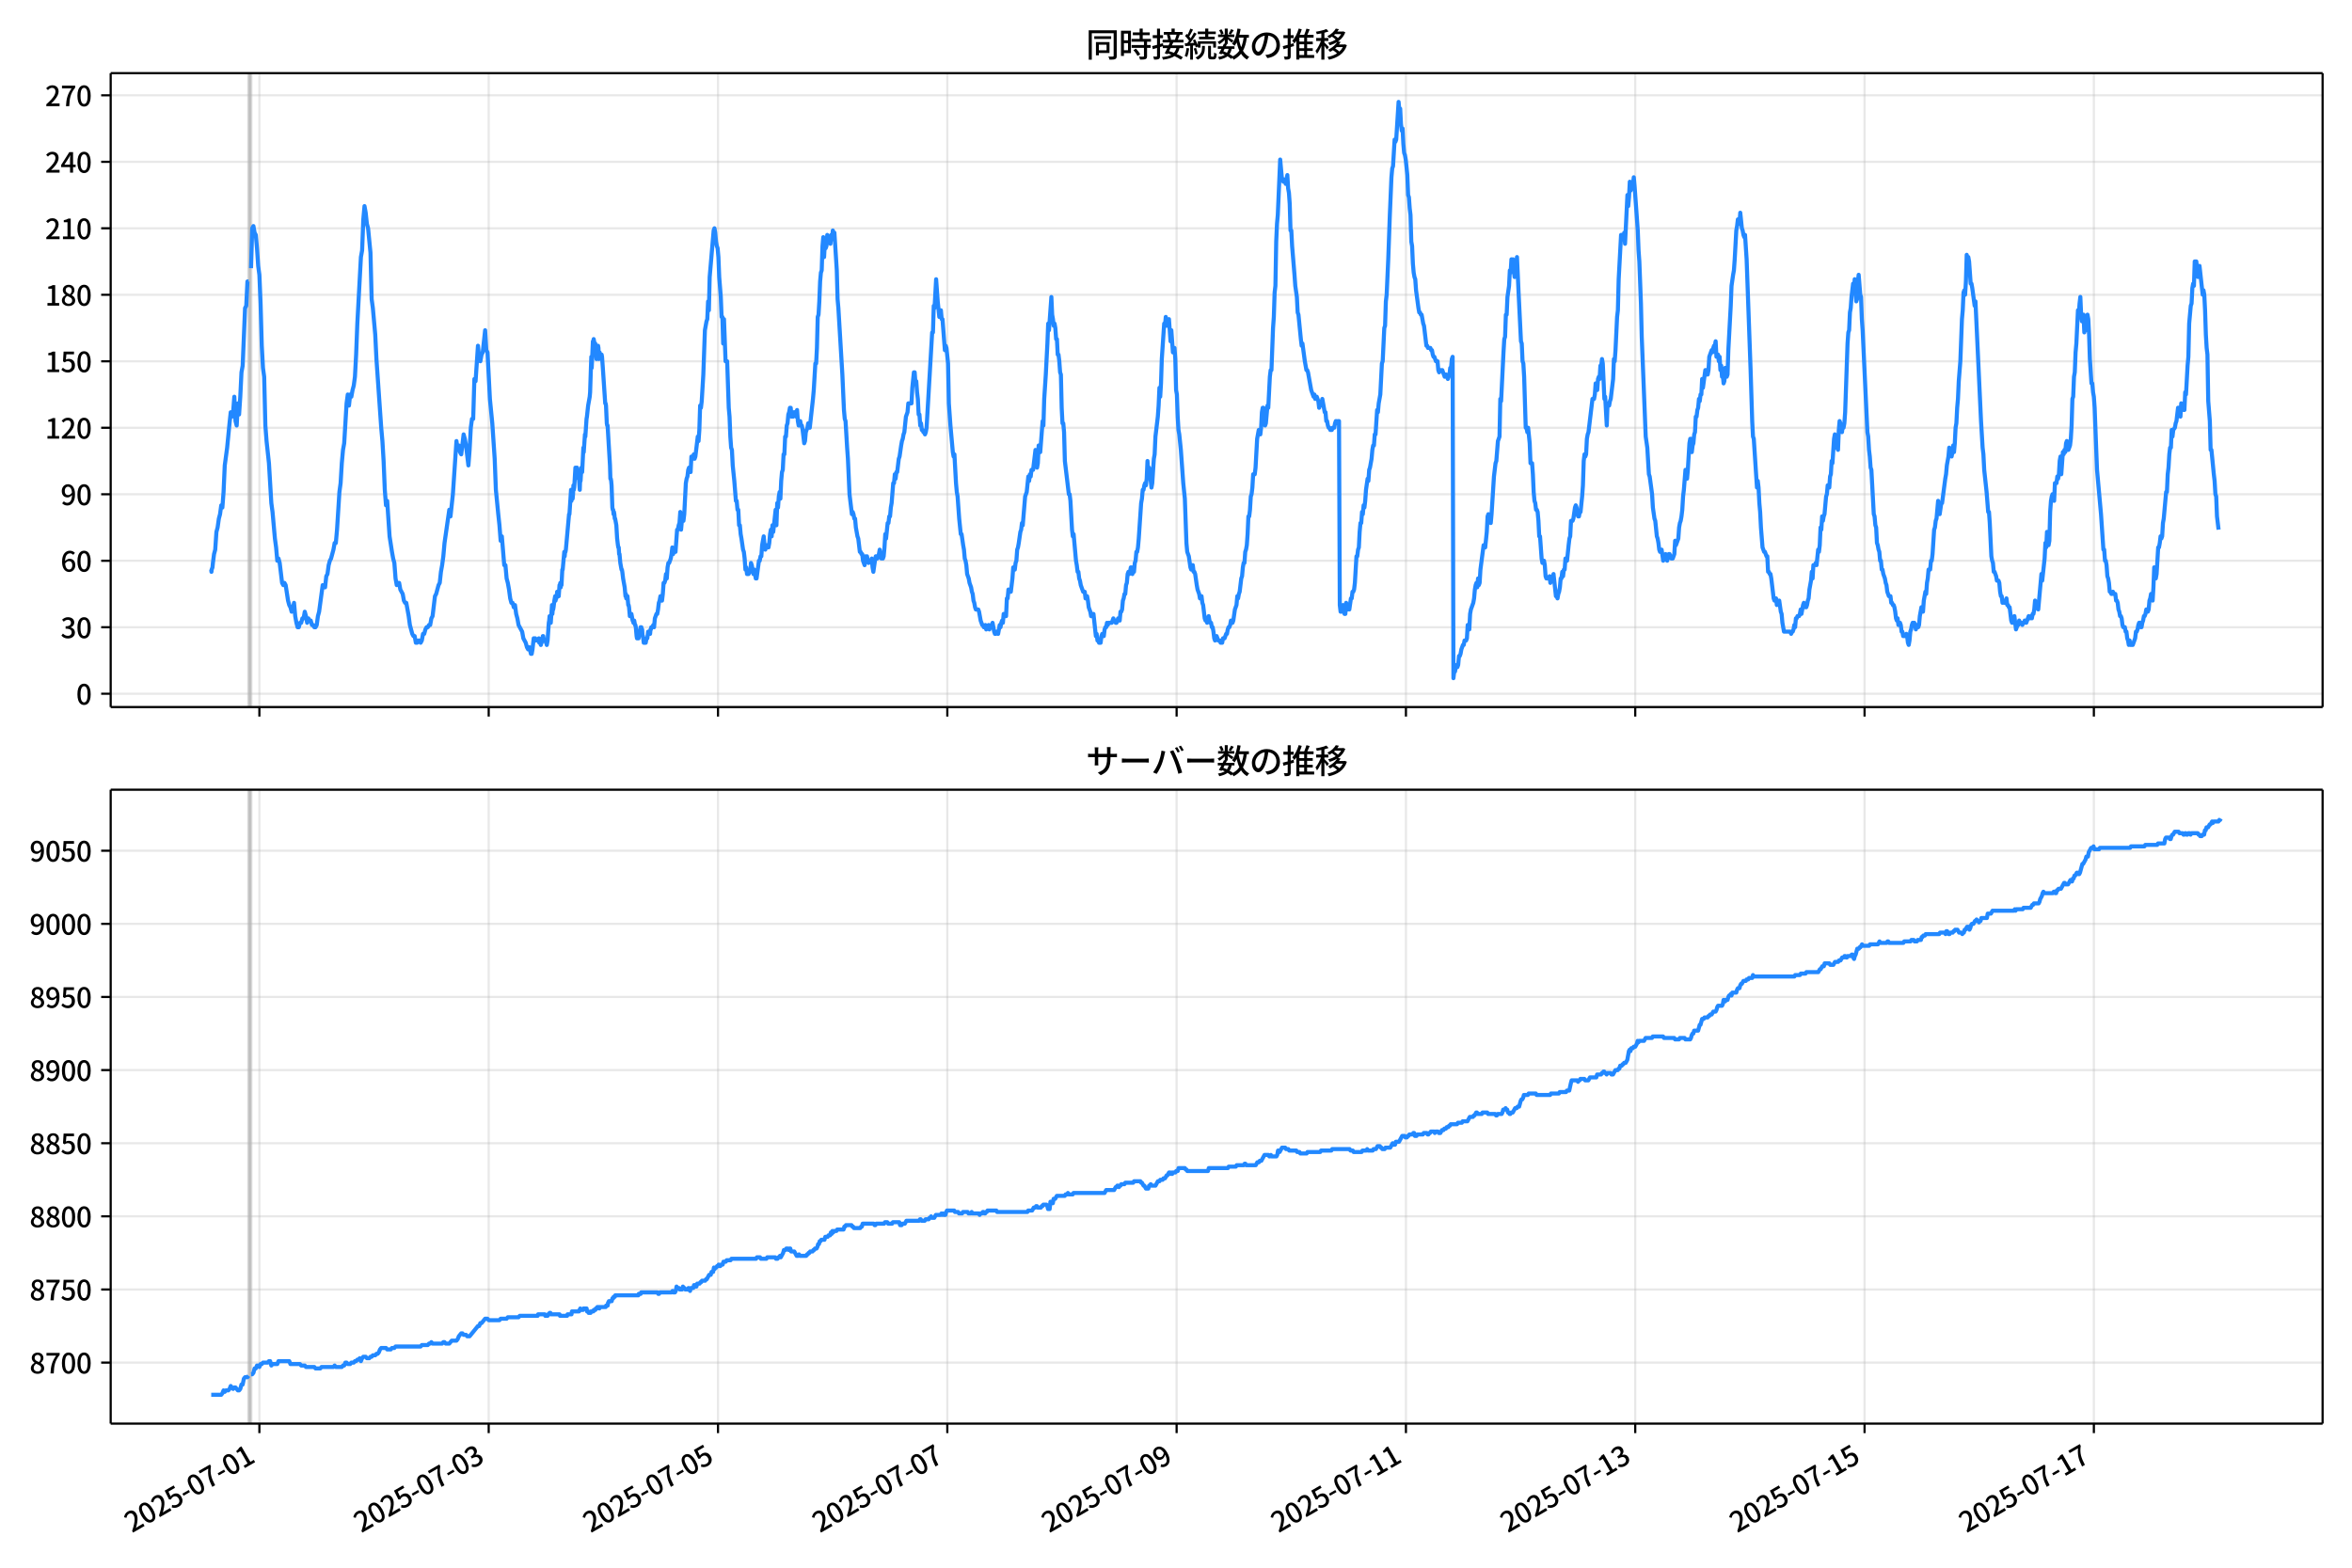 <!DOCTYPE svg  PUBLIC '-//W3C//DTD SVG 1.1//EN'  'http://www.w3.org/Graphics/SVG/1.1/DTD/svg11.dtd'>
<svg version="1.1" viewBox="0 0 864 576" xmlns="http://www.w3.org/2000/svg" xmlns:xlink="http://www.w3.org/1999/xlink">
 <defs>
  <style type="text/css">*{stroke-linejoin: round; stroke-linecap: butt}</style>
 </defs>
 <g id="aa">
  <g id="ab">
   <path d="m0 576h864v-576h-864z" fill="#fff"/>
  </g>
  <g id="ac">
   <g id="ad">
    <path d="m40.66 259.78h812.54v-232.9h-812.54z" fill="#fff"/>
   </g>
   <g id="ae">
    <path d="m91.336 259.78h.877v-232.9h-.877z" clip-path="url(#c)" fill="#808080" opacity=".3" stroke="#808080"/>
   </g>
   <g id="af">
    <g id="ag">
     <g id="ah">
      <path d="m95.285 259.78v-232.9" clip-path="url(#c)" fill="none" stroke="#b0b0b0" stroke-linecap="square" stroke-opacity=".3" stroke-width=".8"/>
     </g>
     <g id="ai">
      <defs>
       <path id="f" d="m0 0v3.5" stroke="#000" stroke-width=".8"/>
      </defs>
      <use x="95.285" y="259.778" stroke="#000000" stroke-width=".8" xlink:href="#f"/>
     </g>
    </g>
    <g id="aj">
     <g id="ak">
      <path d="m179.52 259.78v-232.9" clip-path="url(#c)" fill="none" stroke="#b0b0b0" stroke-linecap="square" stroke-opacity=".3" stroke-width=".8"/>
     </g>
     <g id="al">
      <use x="179.521" y="259.778" stroke="#000000" stroke-width=".8" xlink:href="#f"/>
     </g>
    </g>
    <g id="am">
     <g id="an">
      <path d="m263.76 259.78v-232.9" clip-path="url(#c)" fill="none" stroke="#b0b0b0" stroke-linecap="square" stroke-opacity=".3" stroke-width=".8"/>
     </g>
     <g id="ao">
      <use x="263.758" y="259.778" stroke="#000000" stroke-width=".8" xlink:href="#f"/>
     </g>
    </g>
    <g id="ap">
     <g id="aq">
      <path d="m347.99 259.78v-232.9" clip-path="url(#c)" fill="none" stroke="#b0b0b0" stroke-linecap="square" stroke-opacity=".3" stroke-width=".8"/>
     </g>
     <g id="ar">
      <use x="347.994" y="259.778" stroke="#000000" stroke-width=".8" xlink:href="#f"/>
     </g>
    </g>
    <g id="as">
     <g id="at">
      <path d="m432.23 259.78v-232.9" clip-path="url(#c)" fill="none" stroke="#b0b0b0" stroke-linecap="square" stroke-opacity=".3" stroke-width=".8"/>
     </g>
     <g id="au">
      <use x="432.23" y="259.778" stroke="#000000" stroke-width=".8" xlink:href="#f"/>
     </g>
    </g>
    <g id="av">
     <g id="aw">
      <path d="m516.47 259.78v-232.9" clip-path="url(#c)" fill="none" stroke="#b0b0b0" stroke-linecap="square" stroke-opacity=".3" stroke-width=".8"/>
     </g>
     <g id="ax">
      <use x="516.467" y="259.778" stroke="#000000" stroke-width=".8" xlink:href="#f"/>
     </g>
    </g>
    <g id="ay">
     <g id="az">
      <path d="m600.7 259.78v-232.9" clip-path="url(#c)" fill="none" stroke="#b0b0b0" stroke-linecap="square" stroke-opacity=".3" stroke-width=".8"/>
     </g>
     <g id="ba">
      <use x="600.703" y="259.778" stroke="#000000" stroke-width=".8" xlink:href="#f"/>
     </g>
    </g>
    <g id="bb">
     <g id="bc">
      <path d="m684.94 259.78v-232.9" clip-path="url(#c)" fill="none" stroke="#b0b0b0" stroke-linecap="square" stroke-opacity=".3" stroke-width=".8"/>
     </g>
     <g id="bd">
      <use x="684.939" y="259.778" stroke="#000000" stroke-width=".8" xlink:href="#f"/>
     </g>
    </g>
    <g id="be">
     <g id="bf">
      <path d="m769.18 259.78v-232.9" clip-path="url(#c)" fill="none" stroke="#b0b0b0" stroke-linecap="square" stroke-opacity=".3" stroke-width=".8"/>
     </g>
     <g id="bg">
      <use x="769.176" y="259.778" stroke="#000000" stroke-width=".8" xlink:href="#f"/>
     </g>
    </g>
   </g>
   <g id="bh">
    <g id="bi">
     <g id="bj">
      <path d="m40.66 254.89h812.54" clip-path="url(#c)" fill="none" stroke="#b0b0b0" stroke-linecap="square" stroke-opacity=".3" stroke-width=".8"/>
     </g>
     <g id="bk">
      <defs>
       <path id="e" d="m0 0h-3.5" stroke="#000" stroke-width=".8"/>
      </defs>
      <use x="40.66" y="254.892" stroke="#000000" stroke-width=".8" xlink:href="#e"/>
     </g>
     <g id="bl">
      <!-- 0 -->
      <g transform="translate(27.96 258.88) scale(.1 -.1)">
       <defs>
        <path id="a" transform="scale(.016)" d="m1830-90q-460 0-806 275-346 276-535 823-188 547-188 1366 0 820 188 1357 189 538 535 803 346 266 806 266 461 0 800-269 340-269 528-803 189-534 189-1354 0-819-189-1366-188-547-528-823-339-275-800-275zm0 589q237 0 422 185 186 186 288 599 103 413 103 1091 0 679-103 1082-102 403-288 582-185 180-422 180-236 0-422-180-186-179-292-582-105-403-105-1082 0-678 105-1091 106-413 292-599 186-185 422-185z"/>
       </defs>
       <use xlink:href="#a"/>
      </g>
     </g>
    </g>
    <g id="bm">
     <g id="bn">
      <path d="m40.66 230.46h812.54" clip-path="url(#c)" fill="none" stroke="#b0b0b0" stroke-linecap="square" stroke-opacity=".3" stroke-width=".8"/>
     </g>
     <g id="bo">
      <use x="40.66" y="230.462" stroke="#000000" stroke-width=".8" xlink:href="#e"/>
     </g>
     <g id="bp">
      <!-- 30 -->
      <g transform="translate(22.26 234.45) scale(.1 -.1)">
       <defs>
        <path id="m" transform="scale(.016)" d="m1715-90q-371 0-656 90t-503 240q-217 150-377 323l359 474q211-205 479-359 269-153 634-153 269 0 467 92 199 93 311 266t112 423q0 256-125 451t-429 300q-304 106-835 106v551q467 0 732 105 266 106 384 291 119 186 119 423 0 307-192 489-192 183-531 183-269 0-503-119-233-118-438-316l-384 460q282 256 614 413 333 157 737 157 422 0 748-144 327-144 512-413 186-269 186-659 0-403-221-685-221-281-592-422v-26q269-70 490-227t349-400 128-557q0-422-215-726-214-304-573-468-358-163-787-163z"/>
       </defs>
       <use xlink:href="#m"/>
       <use transform="translate(57)" xlink:href="#a"/>
      </g>
     </g>
    </g>
    <g id="bq">
     <g id="br">
      <path d="m40.66 206.03h812.54" clip-path="url(#c)" fill="none" stroke="#b0b0b0" stroke-linecap="square" stroke-opacity=".3" stroke-width=".8"/>
     </g>
     <g id="bs">
      <use x="40.66" y="206.032" stroke="#000000" stroke-width=".8" xlink:href="#e"/>
     </g>
     <g id="bt">
      <!-- 60 -->
      <g transform="translate(22.26 210.02) scale(.1 -.1)">
       <defs>
        <path id="w" transform="scale(.016)" d="m1971-90q-339 0-634 144-294 144-518 435-224 292-352 733-128 442-128 1044 0 678 147 1161 148 483 397 784 250 301 570 445t665 144q397 0 688-147 292-147 490-359l-403-448q-128 154-327 253-198 99-409 99-307 0-567-182-259-182-413-605-153-422-153-1145 0-608 115-1002t326-589q212-195 493-195 212 0 375 121 163 122 259 343t96 522q0 300-90 511-89 212-259 320-169 109-419 109-211 0-451-134t-458-461l-25 538q134 192 313 323t374 201q196 71 375 71 397 0 694-163 298-163 467-490 170-326 170-825 0-468-195-817-195-348-512-544-317-195-701-195z"/>
       </defs>
       <use xlink:href="#w"/>
       <use transform="translate(57)" xlink:href="#a"/>
      </g>
     </g>
    </g>
    <g id="bu">
     <g id="bv">
      <path d="m40.66 181.6h812.54" clip-path="url(#c)" fill="none" stroke="#b0b0b0" stroke-linecap="square" stroke-opacity=".3" stroke-width=".8"/>
     </g>
     <g id="bw">
      <use x="40.66" y="181.602" stroke="#000000" stroke-width=".8" xlink:href="#e"/>
     </g>
     <g id="bx">
      <!-- 90 -->
      <g transform="translate(22.26 185.59) scale(.1 -.1)">
       <defs>
        <path id="l" transform="scale(.016)" d="m1562-90q-410 0-708 150-297 151-502 356l403 461q141-160 346-256t422-96q224 0 425 102 202 103 352 333 151 230 237 614 87 384 87 941 0 589-115 970t-323 563-496 182q-205 0-372-118-166-118-262-336t-96-525q0-301 86-512 87-211 259-323 173-112 417-112 224 0 460 141 237 141 448 461l32-544q-134-180-313-314t-371-208-384-74q-391 0-689 166-297 167-467 496-169 330-169 823 0 467 195 816t515 541 698 192q339 0 636-138 298-137 519-419 221-281 349-710t128-1018q0-691-141-1187t-391-807q-249-310-563-461-313-150-652-150z"/>
       </defs>
       <use xlink:href="#l"/>
       <use transform="translate(57)" xlink:href="#a"/>
      </g>
     </g>
    </g>
    <g id="by">
     <g id="bz">
      <path d="m40.66 157.17h812.54" clip-path="url(#c)" fill="none" stroke="#b0b0b0" stroke-linecap="square" stroke-opacity=".3" stroke-width=".8"/>
     </g>
     <g id="ca">
      <use x="40.66" y="157.172" stroke="#000000" stroke-width=".8" xlink:href="#e"/>
     </g>
     <g id="cb">
      <!-- 120 -->
      <g transform="translate(16.56 161.16) scale(.1 -.1)">
       <defs>
        <path id="j" transform="scale(.016)" d="m544 0v608h1037v3277h-845v467q333 58 579 147 247 90 451 218h557v-4109h915v-608h-2694z"/>
        <path id="b" transform="scale(.016)" d="m282 0v429q697 621 1164 1136 468 515 701 956 234 442 234 826 0 256-87 451-86 196-262 301-176 106-445 106-275 0-506-151-230-150-422-368l-416 410q301 333 637 518 336 186 803 186 429 0 749-176t496-493 176-745q0-455-224-919t-615-935q-390-470-889-950 186 20 394 36t374 16h1184v-634h-3046z"/>
       </defs>
       <use xlink:href="#j"/>
       <use transform="translate(57)" xlink:href="#b"/>
       <use transform="translate(114)" xlink:href="#a"/>
      </g>
     </g>
    </g>
    <g id="cc">
     <g id="cd">
      <path d="m40.66 132.74h812.54" clip-path="url(#c)" fill="none" stroke="#b0b0b0" stroke-linecap="square" stroke-opacity=".3" stroke-width=".8"/>
     </g>
     <g id="ce">
      <use x="40.66" y="132.743" stroke="#000000" stroke-width=".8" xlink:href="#e"/>
     </g>
     <g id="cf">
      <!-- 150 -->
      <g transform="translate(16.56 136.73) scale(.1 -.1)">
       <defs>
        <path id="h" transform="scale(.016)" d="m1715-90q-365 0-653 90t-506 237q-217 147-383 307l352 480q134-134 294-246t361-183q202-70 452-70 262 0 473 118 212 119 333 346 122 227 122 541 0 460-247 716-246 256-649 256-224 0-384-64t-365-198l-365 237 141 2240h2387v-627h-1747l-109-1204q154 77 307 118 154 42 340 42 397 0 723-160t518-490q192-329 192-847 0-519-224-887t-586-560q-361-192-777-192z"/>
       </defs>
       <use xlink:href="#j"/>
       <use transform="translate(57)" xlink:href="#h"/>
       <use transform="translate(114)" xlink:href="#a"/>
      </g>
     </g>
    </g>
    <g id="cg">
     <g id="ch">
      <path d="m40.66 108.31h812.54" clip-path="url(#c)" fill="none" stroke="#b0b0b0" stroke-linecap="square" stroke-opacity=".3" stroke-width=".8"/>
     </g>
     <g id="ci">
      <use x="40.66" y="108.313" stroke="#000000" stroke-width=".8" xlink:href="#e"/>
     </g>
     <g id="cj">
      <!-- 180 -->
      <g transform="translate(16.56 112.3) scale(.1 -.1)">
       <defs>
        <path id="k" transform="scale(.016)" d="m1830-90q-441 0-787 163-345 164-547 448-202 285-202 650 0 314 122 557t314 419 403 291v32q-256 186-442 458-185 272-185 643 0 365 176 640t480 425q304 151 694 151 410 0 704-160t457-439q164-278 164-649 0-237-96-448t-234-381q-137-169-291-278v-32q218-115 397-285 179-169 288-406t109-557q0-346-189-628-189-281-532-448-342-166-803-166zm314 2708q205 198 310 419 106 221 106 464 0 211-83 384t-247 272q-163 99-393 99-288 0-480-183-192-182-192-502 0-256 134-429 135-172 359-294t486-230zm-294-2170q236 0 418 89 183 90 285 253 103 164 103 388 0 211-90 367-89 157-246 272-157 116-368 215t-454 195q-244-173-398-426-153-252-153-553 0-237 118-416 119-179 324-282 205-102 461-102z"/>
       </defs>
       <use xlink:href="#j"/>
       <use transform="translate(57)" xlink:href="#k"/>
       <use transform="translate(114)" xlink:href="#a"/>
      </g>
     </g>
    </g>
    <g id="ck">
     <g id="cl">
      <path d="m40.66 83.883h812.54" clip-path="url(#c)" fill="none" stroke="#b0b0b0" stroke-linecap="square" stroke-opacity=".3" stroke-width=".8"/>
     </g>
     <g id="cm">
      <use x="40.66" y="83.883" stroke="#000000" stroke-width=".8" xlink:href="#e"/>
     </g>
     <g id="cn">
      <!-- 210 -->
      <g transform="translate(16.56 87.868) scale(.1 -.1)">
       <use xlink:href="#b"/>
       <use transform="translate(57)" xlink:href="#j"/>
       <use transform="translate(114)" xlink:href="#a"/>
      </g>
     </g>
    </g>
    <g id="co">
     <g id="cp">
      <path d="m40.66 59.453h812.54" clip-path="url(#c)" fill="none" stroke="#b0b0b0" stroke-linecap="square" stroke-opacity=".3" stroke-width=".8"/>
     </g>
     <g id="cq">
      <use x="40.66" y="59.453" stroke="#000000" stroke-width=".8" xlink:href="#e"/>
     </g>
     <g id="cr">
      <!-- 240 -->
      <g transform="translate(16.56 63.438) scale(.1 -.1)">
       <defs>
        <path id="x" transform="scale(.016)" d="m2170 0v3072q0 192 12 457 13 266 20 458h-26q-90-179-183-365-92-185-195-364l-921-1415h2579v-576h-3328v493l1875 2957h858v-4717h-691z"/>
       </defs>
       <use xlink:href="#b"/>
       <use transform="translate(57)" xlink:href="#x"/>
       <use transform="translate(114)" xlink:href="#a"/>
      </g>
     </g>
    </g>
    <g id="cs">
     <g id="ct">
      <path d="m40.66 35.023h812.54" clip-path="url(#c)" fill="none" stroke="#b0b0b0" stroke-linecap="square" stroke-opacity=".3" stroke-width=".8"/>
     </g>
     <g id="cu">
      <use x="40.66" y="35.023" stroke="#000000" stroke-width=".8" xlink:href="#e"/>
     </g>
     <g id="cv">
      <!-- 270 -->
      <g transform="translate(16.56 39.008) scale(.1 -.1)">
       <defs>
        <path id="i" transform="scale(.016)" d="m1235 0q32 646 109 1187t224 1024 384 941 576 938h-2208v627h3027v-455q-409-512-665-989-256-476-397-969t-205-1053-90-1251h-755z"/>
       </defs>
       <use xlink:href="#b"/>
       <use transform="translate(57)" xlink:href="#i"/>
       <use transform="translate(114)" xlink:href="#a"/>
      </g>
     </g>
    </g>
   </g>
   <g id="cw">
    <path d="m77.594 209.29.083.814.074-.814.304-.814.155-1.629.414-3.257.438-1.629.44-6.515.438-1.629.455-3.257.437-1.629.44-3.257.413.814.439-5.7.439-9.772.877-6.515.877-8.958.439-4.072.439 1.629.439-1.629.439-5.7.439 8.958.439 1.629.439-8.143.439 4.072.439-6.515.439-8.958.439-2.443.877-21.173.439-.814.439-8.958h.439m.877-4.886.439-14.658.439-.814.439 2.443.439.814.439 4.886.439 6.515.439 3.257.439 10.586.439 15.472.439 8.143.439 3.257.439 17.915.439 5.7.877 8.143.877 14.658.439 3.257.877 9.772.439 3.257.439 4.886.439-.814.439 1.629.877 7.329.439.814.439-.814.439.814.877 5.7.439 1.629.439.814.439 1.629.439-.814.439-2.443.439 4.886.439 2.443.439 1.629h.439l.439-1.629h.439l.439-1.629h.439l.439-2.443.439 1.629.439 2.443.439-1.629.439.814h.439l.439 1.629h.439l.439.814h.439l.439-.814.439-3.257.439-1.629 1.316-9.772.439.814h.439l.439-4.072.439-.814.439-3.257.439-1.629.439-.814.877-3.257.439-2.443h.439l.439-4.886.877-13.844.439-3.257.439-7.329.439-4.886.439-2.443.877-14.658.439-3.257.439 4.072.439-4.072.439.814.439-2.443.439-1.629.439-3.257.439-8.143.439-11.401 1.316-24.43.439-2.443.439-11.401.439-4.886.439 2.443.439 4.072.439 1.629.877 8.958.439 17.101.439 3.257.877 9.772.439 8.958 1.755 25.244.439 4.886.439 7.329.439 10.586.439 5.7.439-1.629.877 13.029.877 5.7.439 2.443.439 1.629.439 5.7.439 2.443.439-.814h.439l.439 2.443.877 1.629.439 2.443.439.814h.439l.877 4.886.439 3.257.877 3.257.439.814h.439l.439 2.443h.439l.439-.814h.439l.439.814.439-.814.439-2.443h.439l.439-1.629.439-.814h.439l.439-.814h.439l.439-2.443.439-.814.877-7.329.439-.814.877-3.257.439-.814.439-4.072.439-2.443.439-3.257.439-4.886 1.755-12.215.439 2.443.877-8.143 1.316-19.544.439 3.257.439-1.629.439 2.443.439.814.877-7.329.439 1.629.439 2.443.877 7.329.439-5.7.439-8.143.439-3.257h.439l.439-14.658.439.814.877-13.029.439 4.072.439 1.629.439-2.443.439-.814.877-8.143.439 7.329.439.814.877 17.101.877 8.958.877 13.029.439 11.401.877 8.958.439 4.072.439 5.7.439-1.629.877 10.586h.439l.439 4.886.439 1.629.439 2.443.439 3.257.439 1.629h.439l.439 1.629.439-.814.439 3.257.439 1.629.439 2.443 1.316 2.443.439 2.443.877 1.629.439 1.629.439.814.439-.814.585 2.443h.292l.292-1.629.439-4.072h.292l.146.814.146-.814.146.814h1.024l.146-.814.146 1.629h.146l.146-.814.292 1.629.146-.814h.146l.146-1.629.146.814.146-1.629h.146l.292 1.629h.585l.146.814h.146l.146.814.292-1.629.439-6.515.146-.814.146-1.629h.292l.146 2.443.439-6.515.146 3.257.146-1.629h.146l.146-.814.292-2.443.292-1.629.146 1.629.146-.814h.146l.146-.814.146-1.629h.292l.146 1.629h.146l.292-4.072h.146l.146-.814.146 1.629.146-1.629.146.814.292-5.7h.146l.585-6.515.146 1.629.146-1.629h.146l.146-.814 1.17-13.029h.146l.585-8.958.146 4.072.146-2.443h.146l.146 1.629.146-1.629.146-3.257.146 1.629.146-.814.439-7.329.292 1.629.146-1.629h.146l.146.814.146 2.443h.146l.146.814h.146l.292 4.072.146-4.072.146.814.292-4.886.292 1.629.439-8.958.146 1.629.439-6.515.146.814.439-6.515.146-.814.439-4.072.585-3.257.146-1.629.292-8.958.146-4.072.146 4.072.439-9.772.146.814.146-1.629.439 2.443.146-.814.439 5.7.146-4.886.292 2.443.146-2.443.146.814.146 4.072.292-2.443.146.814h.585l.146.814.292 4.072.877 13.029h.146l.146.814.292 6.515.146.814h.146l.877 14.658.146 4.886h.146l.146.814.146 1.629.292 8.143.146.814h.146l.146 1.629.146-.814.146.814.146 1.629h.146l.439 2.443.292 4.886.292 2.443.146.814h.146l.146 2.443h.146l.292 3.257.439 2.443h.146l.146.814.292 2.443.585 3.257.292 3.257.146-.814.146 1.629.146-.814h.292l.292 3.257h.146l.146.814.292 3.257h.292l.146-.814h.146l.439 2.443h.146l.146.814.146-.814h.146l.292 1.629h.146l.146.814.292 3.257.146.814h.292l.146-.814.146.814.292-2.443h.146l.292-1.629.146.814.146-.814.146.814h.146l.146 2.443h.146l.292 2.443h.731l.292-1.629h.292l.292-2.443h.292l.146.814h.292l.146-1.629h.146l.146-.814h.439l.292-.814.292.814.292-3.257.585-1.629h.292l.292-1.629.292-2.443.292-.814.292-1.629.585 1.629.292-2.443.292-4.072h.292l.292-.814.292-2.443.292 1.629.292-4.072.292-1.629h.292l.585-1.629.292-1.629.292-2.443.292 2.443.292-1.629.292.814h.292l.585-8.143h.292l.292-1.629.292-.814.292-4.072.292 6.515.292-3.257h.585l.292-2.443.585-11.401.292-1.629.292-.814.292-2.443.292-.814.585 1.629.292-5.7.292.814h.292l.292-1.629.292 1.629.292-.814.877-7.329.292 1.629.292-4.072.292-8.958.292.814.292-2.443.585-9.772.585-16.287.585-3.257.292-.814.292-6.515.292 3.257.292-12.215 1.462-17.101.292-.814.292 1.629.292 3.257.292 1.629.292.814.292 3.257.292 7.329.585 7.329.292 7.329h.292l.292 9.772.292-8.958.585 15.472h.585l.585 17.101.292 3.257.292 7.329.292 4.072.292.814.292 5.7.585 5.7.585 7.329h.292l.292 3.257h.292l.292 5.7h.292l.292 3.257.292 1.629.585 4.072.292.814.292 2.443.292 4.072.292-.814.292 2.443h.585l.292-.814h.292l.292-3.257.292.814.585 3.257.292-1.629.585 3.257h.292l.877-6.515h.292l.292-1.629h.292l.292-4.072.585-3.257.292 3.257.292 1.629.585-1.629h.292l.292.814.292-1.629.292-3.257.292-1.629.292 2.443.292-4.072.292 2.443.877-8.143.292 5.7.292-8.143.292 1.629.292-4.072.292-1.629.292 2.443.292-6.515.292-3.257.292-.814.292-5.7h.292l.292-6.515h.292l.292-4.072.292-.814.292-3.257.292-.814.292-1.629h.292l.292 3.257.292-1.629.292 1.629.292-1.629h.585l.292 1.629.292-2.443.292 4.072.292 1.629h.292l.292-1.629.292 1.629h.292l.292 1.629.585 4.886.292-.814.292-3.257.585-1.629.292-1.629.585 1.629 1.17-10.586.292-3.257.585-9.772h.292l.292-5.7.292-11.401.292-.814.292-4.886.292-7.329.292-3.257.292-.814.292-8.958.292-3.257.292 7.329.292-5.7.292 2.443.292-.814.292-4.072.292 2.443.585-1.629.292 2.443.292-3.257.292 1.629.292-3.257.292.814h.292l.877 13.844.292 10.586.292 3.257 1.462 24.43.585 13.029.292 3.257.292.814.585 9.772.292 4.072.585 13.029.877 7.329.292-.814.292.814.292 1.629h.292l.292 3.257.585 3.257.292.814.585 4.886h.292l.292.814h.292l.292 2.443.585 1.629.292-3.257.292.814.292-.814.292 1.629.292.814.292-.814h.585l.292-.814.292 3.257.292 1.629.585-4.072.292-1.629h.292l.292.814.585-1.629.292-1.629.585 3.257.292-1.629.292 1.629.292-.814.292-3.257.292-4.886.292 1.629.585-5.7h.292l.292-2.443h.292l.292-3.257.292-1.629.585-7.329h.292l.292-3.257.292 1.629.292-2.443h.292l.585-4.886.292-.814.585-4.072.292-1.629.292-.814.292-1.629.292-.814.585-5.7.585-1.629.292-3.257h1.17l.292-5.7.585-5.7h.292l.292 4.072.292-.814.292 4.072.292 2.443.292 5.7h.292l.292 4.072.292-.814.292 2.443h.292l.292.814h.292l.292.814.292-.814.292-1.629 2.047-35.016h.292l.292-9.772.292.814.585-10.586.585 8.143.585 5.7.292-.814.292-1.629.292 3.257h.292l.877 11.401.292-1.629.292.814.585 5.7.292 14.658.585 8.143.877 9.772.292 1.629.292-.814.585 10.586.292 3.257.292 1.629.585 8.143.585 5.7h.292l.585 4.072.292 1.629.292 3.257.292.814.292 1.629.292 3.257.585 1.629.292 1.629.585 1.629.292 1.629.292.814.292 2.443.292.814.292 1.629.292.814h.877l.292.814.585 3.257.585 1.629h.292l.292.814h.292l.292-.814.292 1.629.292-.814h.292l.292-.814.292 1.629.585-1.629.292.814.292-1.629.585 3.257.292.814h.292l.292-.814h.292l.292.814.585-3.257.292.814.292-1.629.292-.814.292.814.292-3.257.292.814h.585l.292-6.515h.292l.292-3.257.292.814h.585l.585-4.886.292-4.072h.292l.292.814.292-2.443.292-.814.292-4.072.292-.814.292-1.629.585-4.072.292-.814.292-2.443.292.814.877-10.586.585-1.629.585-5.7.292 1.629.292-2.443.292.814.292-2.443h.585l.877-7.329.292 2.443.292 4.072.292-1.629.292-6.515.292 2.443h.292l.877-11.401.292 1.629.292-9.772.585-8.958.585-11.401.292-7.329.292 2.443.877-12.215.292 6.515.292 1.629.292 2.443.292-.814.292 1.629.292 4.072h.292l.292 5.7h.292l.292 2.443.292 4.072.292.814.292 12.215.292 5.7h.292l.292 3.257.292 10.586 1.462 12.215h.292l.292 2.443.585 10.586.292 2.443.292-.814.877 9.772.292 1.629.292 2.443h.292l.292 2.443.292.814.292 1.629.877 2.443h.585l.292 2.443.292-.814h.292l.292 1.629.292 2.443.585 1.629.292 1.629h.292l.292-.814h.292l.877 8.143.292-.814.292 2.443h.292l.292.814h.585l.292-2.443.292-.814.292.814h.292l.292-2.443.292-.814h.292l.292-1.629.292.814.292-.814h1.17l.585-1.629.292.814h.292l.292.814h.292l.585-1.629h.292l.292.814.292-3.257h.292l.292-.814.292-3.257.292-.814.292-1.629h.292l.292-3.257.292-.814.292-3.257.292-.814.292.814.292-.814.292-1.629h.292l.292 2.443.292-1.629.292.814.292-3.257.292-.814.292-3.257h.292l.292-1.629.292-3.257.877-13.029.292-1.629.292-3.257h.292l.292-1.629.292-.814.292.814.292-2.443.292-6.515.292 4.886.292-2.443.292 1.629.585 5.7.292-1.629.585-8.958.292-1.629.292-6.515.877-7.329.292-4.072.292-6.515.292 3.257.292-4.886.292-8.958.877-13.029.292.814.292-3.257.292 3.257.292-2.443.292.814.292-.814.585 8.143.292-4.072.585 8.143.292-1.629h.292l.292 4.072.292 11.401.292 1.629.292 8.143.292 4.886.292 1.629.585 5.7.877 12.215.585 5.7.585 16.287.292 3.257.585 1.629.585 4.072.292.814h.292l.292-1.629.292 2.443h.292l.292.814.585 4.072.292 1.629.585 1.629.292 1.629h.292l.292-.814.292 2.443.292.814.585 4.886.292.814.292-.814.292 1.629.292-1.629.292-.814.292 1.629.292.814h.292l.292 1.629h.292l.292 1.629.292 2.443.292.814.585-1.629.585 1.629h.585l.292.814h.585l.292-1.629h.585l.585-1.629h.292l.292-1.629.292-.814h.292l.292-.814.292-1.629h.292l.292.814.292-.814.585-4.072.585-1.629.292-3.257.292.814.292-1.629.292-.814.585-4.886.292-.814.292-3.257.292-1.629h.292l.292-4.072.292-.814.292-1.629.292-4.072.292-6.515h.292l.292-2.443.292-4.886.292-.814.292-2.443.292-4.886h.585l.292-2.443.585-10.586.585-3.257h.292l.292 1.629.292-2.443.292-5.7.292-1.629h.292l.292 4.072.292 2.443.292-.814.585-6.515.292.814.585-11.401.292-2.443h.292l.585-15.472.292-4.072.292-8.958.292-2.443.292-16.287.292-6.515.292-3.257.877-20.358.585 6.515.585 1.629.292-.814h.292l.292 1.629.585-3.257.292 4.886.292 1.629.292 4.072.292 9.772h.292l.292 5.7.877 10.586.292 4.072.585 4.072.292 5.7.292.814.877 8.958.292 2.443.292-.814.877 6.515.585 3.257h.292l.292.814 1.17 6.515.877 2.443.292-.814.292 1.629.292-.814h.292l.585 1.629.292 2.443.292-1.629.292.814.292-.814.292-1.629.877 4.886h.292l.292 3.257h.292l.292 1.629.292.814h.292l.292.814h.585l.292-.814h.585l.292-1.629.292-.814h.292l.292.814.292-.814h.292l.292 67.589.292 2.443h.292l.292-1.629.292-.814.292 2.443.292.814h.292l.292-4.072.292.814.292 1.629.292-.814.292.814.585-4.072h.292l.292-2.443h.292l.292-.814.292-2.443.585-9.772h.292l.292-2.443.292-.814.292-5.7.292-3.257h.292l.292-4.072.292.814.292-3.257.292.814.292-2.443.292-4.072.585-4.072.292.814.292-4.072.292-.814.585-3.257.292-3.257.292-1.629h.292l.292-4.072h.292l.585-8.958.292.814.292-3.257.585-3.257.585-11.401.292-.814.585-12.215.292-.814.292-8.958.292-2.443.585-13.029.585-16.287.585-13.844.292-3.257.292-.814.585-9.772.292.814.292-.814.877-13.844.292 3.257.292-.814.292 5.7.292 2.443.292-.814.292 5.7.292 3.257.292.814.292 1.629.585 5.7.292 7.329.292.814.292 4.072.292 2.443.292 9.772.292 1.629.292 6.515.292 3.257.292 1.629.292.814.292 4.072.877 6.515.292 1.629h.292l.292.814h.292l.585 3.257.292.814.877 7.329h.292l.292.814h.877l.292.814h.292l.292 1.629.292.814h.292l.585 1.629h.585l.292 3.257.292.814.292-.814h.877l.877 2.443.292-.814h.292l.585 1.629.585-1.629.292-2.443h.292l.292-3.257.292-.814.292 118.08.292-2.443h.292l.292-1.629.292-.814.292.814.292-.814.292-3.257h.292l.292-.814.292-1.629.585-1.629h.292l.292-1.629h.585l.292-.814.292-4.886h.292l.292 1.629.292-5.7.292-1.629.877-2.443.292-1.629.292-3.257.292-1.629.292-.814.292 1.629.292-3.257.292 2.443.292-.814.292-4.886 1.17-8.958h.292l.292.814.585-5.7.292-5.7.292-.814.292 2.443.292-.814.292 1.629.292-3.257.877-13.844.585-4.886.292-.814.585-7.329.585-1.629.292-13.844.292.814.877-17.915.292-4.886.292-.814.292-8.143h.292l.292-6.515.585-4.072.292-5.7.292.814.292-4.886.292.814.292-.814.292 4.072.292 2.443.292-4.072h.292l.292-3.257.585 13.029.877 17.915.292.814.292 6.515.292.814.292 4.886.585 18.73h.292l.292 1.629.292-1.629.585 5.7.292 7.329h.585l.292 4.072.292 6.515.292 3.257.292.814.292 2.443h.292l.292.814.292 3.257.292 5.7h.292l.585 8.143.292 1.629h.292l.292-.814.292 1.629.292 4.072.292.814h.877l.292-.814.292 2.443.292-.814h.292l.292-1.629.292-.814.877 8.143h.292l.292.814.292-1.629.292-.814.292-1.629.292-3.257h.292l.292-2.443.292 1.629.292-2.443h.292l.292-4.072.292.814h.292l.585-5.7.292-2.443.292-.814.292-5.7h.585l.292-.814.585-4.072.292-.814.292.814.292 2.443.292.814h.292l.292-1.629h.292l.585-5.7.292-4.072.292-8.958.292-2.443.292.814.292-.814.292-5.7.292-1.629.292-.814 1.462-12.215h.585l.292-1.629.292-4.072.292 1.629.292.814.292-4.072.292-.814.292.814.292-4.886h.292l.292-2.443.292 1.629.585 13.029.292-.814.585 10.586.292-8.143.292.814h.292l.292-1.629.292-.814.877-7.329.292-7.329.292.814.292-4.072.585-12.215.292-2.443.292-11.401.877-16.287h.292l.292 1.629.292-.814.292-1.629.292 4.072.877-17.915.292 4.072.292-3.257.292-5.7.292 3.257.877-2.443.292-2.443.292 3.257 1.17 16.287.292 7.329.292 4.072.585 15.472.292 12.215 1.462 36.645.585 4.072.585 9.772.292.814.877 6.515.292 4.886.585 4.072.292.814.585 5.7.292.814.292 1.629.292 2.443.292.814h.292l.292-.814.585 4.072.877-2.443.292 1.629.292.814.292-1.629.292-.814h.292l.585 1.629h.585l.585-1.629.292-4.886.292 1.629.877-2.443.292-4.072.292-1.629.292-.814.292-1.629.292-2.443.292-4.886.292-2.443.585-7.329.292 2.443.292.814.292-3.257.585-9.772.292-1.629h.292l.292 4.886.292-2.443.292-.814.292-3.257.292-.814.292-5.7h.292l.292-2.443.292-.814.292-3.257.292.814.292-2.443h.292l.292-5.7.292 3.257.877-6.515h.292l.292 1.629h.292l.292-1.629.292-4.886.877-2.443.292.814.292-1.629.292-.814h.292l.292-1.629.292 5.7.292-.814h.292l.292 2.443.292-1.629.292 4.886.292-1.629.292 4.072.292-.814.292 3.257.292-.814.292-4.886.292 3.257h.292l.292-.814.292-8.958.877-16.287.292-7.329.585-4.072.292-1.629.292-4.072.585-10.586.292-1.629.292-2.443h.292l.292 1.629.292-4.072.585 5.7.292.814.292 1.629.292.814.292-.814.585 8.958 1.462 40.716.585 18.73.292 5.7.292.814 1.17 17.915.292-2.443.292 2.443.292 5.7.292 3.257.292 5.7.585 7.329.585 1.629h.292l.585 1.629h.292l.292 5.7h.292l.292.814h.292l.292 1.629.877 7.329.292.814.292-.814h.292l.292 2.443.292-.814h.292l.292-.814.585 4.072.292.814.292 3.257.585 3.257h2.34l.292.814.292-.814h.292l.292-.814.292-1.629.292.814.292-3.257h.292l.292-.814h.585l.292-.814.292-1.629.292 1.629.585-3.257.292-.814.585 1.629h.292l.292-.814.292-1.629.292-.814.292-3.257.585-3.257.292-3.257.292 2.443.292-4.886h.585l.292-.814.292.814.585-5.7.292.814.292-2.443.292-6.515.292.814.292-4.886.292 1.629.292-1.629.292-.814.585-6.515.292-.814.292-3.257.292.814h.292l.292-4.072.292-.814.292-4.886.292.814.585-8.958.292-1.629.292 4.886.292-1.629.292.814.292 1.629.292-7.329.292-3.257.292.814.292 2.443.292.814.292-2.443.292.814.292-1.629.292-4.072.877-25.244.292-4.072.292-.814.292-6.515.292-1.629.292-4.072.585-4.886.292 3.257.292-4.886.585 8.143.292-.814.292-6.515.292-2.443.585 7.329.292.814.292 8.143.292 4.072 1.755 37.459.292 1.629.292 4.886.292 2.443.292 4.072.292.814.877 16.287.292.814.292 3.257.292.814.292 5.7.292.814.292 1.629.292.814.292 3.257h.292l.292 3.257h.292l.292 1.629.585 1.629.292 1.629.292.814.292 2.443.585 1.629h.585l.292 2.443h.292l.292.814h.292l.292.814.292 1.629.292 2.443.292.814.292-.814.292 2.443.292-.814h.292l.292.814.292 2.443h.292l.292 1.629h.877l.292-.814.292.814.292 2.443.292.814.292-1.629.292-3.257.292-.814.292-1.629.292-.814.292.814.292-.814.292.814.292 1.629.292-1.629h.292l.292.814.292-.814.292-3.257.585-3.257.292 1.629h.292l.292-4.072.585-3.257.292.814.292-4.072.292-1.629.292-3.257h.585l.292-3.257h.292l.292-2.443.585-8.958.292-.814.292-2.443.292-.814.585-6.515.292 3.257.292 1.629.585-4.072h.292l1.17-8.958.292-1.629.292-3.257.585-3.257.292-3.257.292.814.292 1.629.292.814.292-1.629.292-2.443.292 2.443.292-3.257.292-5.7.292-1.629.292-5.7.292-3.257.292-6.515.585-7.329.585-15.472.292-3.257.292-6.515.292-.814.292 1.629.292-4.886.292-9.772.292 2.443.292-1.629.292 1.629.585 8.143h.292l.292 1.629.877 6.515.292-1.629 2.047 43.974.585 9.772.292 2.443.292 5.7.877 8.143.585 7.329h.292l.292 4.072.585 12.215.292 1.629.292.814.292 3.257h.292l.585 1.629.292 1.629h.585l.292.814.292 3.257.292 1.629h.292l.292 2.443.292-.814.292.814h.585l.292-1.629.292 2.443h.292l.292.814h.292l.585 4.886.292.814h.292l.292-1.629.292-.814.585 4.886.585-1.629h.292l.292-1.629.292.814h.585l.292.814.292-.814h.292l.292-.814.292.814h.292l.877-2.443.292.814h.292l.292-.814.292.814.292-1.629h.292l.292-1.629.292-3.257 1.17 3.257 1.17-13.029.292 2.443.877-8.143.292-5.7.292 1.629.292-5.7.292 1.629.292 3.257.292-1.629.292-10.586.292-4.072.292-1.629.292-.814h.292l.292 2.443.292-6.515h.585l.292-2.443.292.814.292-1.629.292-4.886.292-1.629.292 6.515.585-8.143.292.814.292-1.629.292.814.292-3.257.292-.814.292 3.257h.292l.585-1.629.292-2.443.292-4.886.292-9.772.292-.814.292-7.329.292-1.629.292-7.329.292-3.257.585-12.215.292 1.629.292-4.072.292-2.443.292 6.515.292 2.443h.292l.292-2.443.292 6.515.292-1.629.292.814.585-5.7.292 1.629.292 5.7.292 8.958.585 8.958h.292l.292 3.257.292 1.629.292 4.072.585 15.472.292 7.329 1.462 16.287.877 13.029h.292l.292 4.072h.292l.292 1.629.292 4.072.292.814.292 1.629.292 3.257h.292l.292.814h.292l.292-.814.292.814h.585l.292 2.443h.292l.292.814.292 2.443.292.814.292 1.629h.292l.292.814.292 2.443.292.814h.585l.292 1.629h.292l.292 2.443.292.814.292 1.629.292-1.629.292 1.629h.877l.877-2.443.292-2.443h.292l.292-.814.292-1.629.292-.814h.292l.292 1.629h.292l.292-1.629.292-.814.292-1.629h.292l.292-.814.292-1.629h.292l.292.814.292-.814.292-3.257.292-.814.292-1.629h.292l.292 2.443.292-4.886.292-7.329.292.814.292 3.257.292-1.629.585-9.772h.292l.292-1.629.292-2.443.292.814.292-.814.292-4.886.292-1.629.877-9.772h.292l.292-6.515.292-2.443.292-4.886.292-2.443h.292l.292-6.515.292 2.443.292-2.443.585-.814.292-1.629.292-.814.585-4.886h.292l.585 3.257.292-4.886.292.814h.292l.292 1.629h.292l.292-6.515.292.814.585-10.586.292-3.257.292-12.215.585-6.515.292-.814.292-5.7.292-1.629.292.814.292-8.958h.585l.585 5.7h.292l.292-4.072 1.17 10.586.292-1.629.292 1.629.292 5.7.292 8.958.292 4.886.292 2.443.292 17.101.585 7.329.292 10.586h.292l.877 8.958.292 2.443.292 4.886.292.814.292 7.329.585 4.886v0" clip-path="url(#c)" fill="none" stroke="#28f" stroke-linecap="square" stroke-width="1.5"/>
   </g>
   <g id="cx">
    <path d="m40.66 259.78v-232.9" fill="none" stroke="#000" stroke-linecap="square" stroke-width=".8"/>
   </g>
   <g id="cy">
    <path d="m853.2 259.78v-232.9" fill="none" stroke="#000" stroke-linecap="square" stroke-width=".8"/>
   </g>
   <g id="cz">
    <path d="m40.66 259.78h812.54" fill="none" stroke="#000" stroke-linecap="square" stroke-width=".8"/>
   </g>
   <g id="da">
    <path d="m40.66 26.88h812.54" fill="none" stroke="#000" stroke-linecap="square" stroke-width=".8"/>
   </g>
   <g id="db">
    <!-- 同時接続数の推移 -->
    <g transform="translate(398.93 20.88) scale(.12 -.12)">
     <defs>
      <path id="v" transform="scale(.016)" d="m1587 3936h3232v-518h-3232v518zm320-1114h557v-2534h-557v2534zm301 0h2291v-2086h-2291v512h1734v1069h-1734v505zm-1683 2260h5113v-570h-4524v-5056h-589v5626zm4768 0h595v-4896q0-250-67-397t-227-218q-160-77-426-96t-675-19q-13 83-45 192t-77 218q-45 108-89 185 281-13 527-13 247 0 330 0 83 7 118 42 36 35 36 112v4890z"/>
      <path id="t" transform="scale(.016)" d="m2714 4672h3238v-525h-3238v525zm-244-1235h3712v-538h-3712v538zm20-1184h3635v-531h-3635v531zm1523 3155h595v-2310h-595v2310zm832-2451h589v-2823q0-230-61-364-61-135-227-199-167-70-423-86t-633-16q-20 121-78 285-57 163-121 284 275-6 509-9t310-3q77 6 106 28 29 23 29 93v2810zm-2023-1677 487 282q153-160 313-352t294-381q135-189 206-343l-519-313q-64 153-189 348-124 196-278 394-154 199-314 365zm-2086 3718h1619v-4281h-1619v544h1056v3187h-1056v550zm32-1843h1293v-537h-1293v537zm-320 1843h563v-4832h-563v4832z"/>
      <path id="u" transform="scale(.016)" d="m3866 5408h614v-870h-614v870zm-1479-653h3597v-518h-3597v518zm-230-1485h4e3v-518h-4e3v518zm825 922 519 102q64-160 121-342 58-182 96-352 39-170 45-304l-544-128q-6 134-42 313-35 180-83 365-48 186-112 346zm1856 109 589-71q-96-275-202-557-105-281-195-486l-518 77q58 147 122 329 64 183 118 372t86 336zm-2643-2106h3943v-518h-3943v518zm1408 685 602-115q-167-371-362-784t-390-797-362-685l-525 179q160 288 346 666t368 784 323 752zm-659-2157 358 403q352-102 733-240 381-137 752-304 371-166 697-336 327-169 558-329l-384-461q-218 160-532 336-313 176-685 345-371 170-755 323-384 154-742 263zm1894 1114 583-71q-122-550-353-944-230-393-604-662t-922-435q-547-167-1296-269-25 128-93 269-67 141-137 230 678 64 1168 192t819 349q330 221 531 550 202 330 304 791zm-4684 217q396 90 953 240 557 151 1120 311l77-544q-525-154-1053-311-528-156-963-284l-134 588zm121 2093h1965v-563h-1965v563zm819 1248h576v-5229q0-236-51-374t-192-208q-141-77-355-99-214-23-541-16-13 115-64 288t-109 294q205-6 381-6t234 0q64 0 92 28 29 29 29 93v5229z"/>
      <path id="s" transform="scale(.016)" d="m4058 5408h595v-1798h-595v1798zm-1415-563h3443v-499h-3443v499zm231-992h3008v-499h-3008v499zm-224-877h3475v-1203h-531v729h-2432v-729h-512v1203zm1964-877h551v-1881q0-122 22-157 23-35 106-35 25 0 92 0 68 0 135 0t99 0q51 0 83 54t45 224 19 515q90-70 234-131t259-93q-19-429-83-662-64-234-183-326-118-93-316-93-39 0-103 0t-134 0-138 0q-67 0-99 0-237 0-365 64t-176 218q-48 153-48 422v1881zm-1164-6h550v-455q0-243-48-528-48-284-186-579-137-294-409-572-272-279-727-503-70 90-192 208-121 118-230 195 416 205 665 438 250 234 371 474 122 240 164 467 42 228 42 413v442zm-2240 3309 524-192q-121-244-259-503-137-259-275-496t-259-416l-410 173q122 186 246 438 125 253 240 515 116 263 193 481zm716-743 500-230q-224-359-496-756-272-396-548-764-275-368-518-650l-358 205q179 211 377 483 199 272 387 569 189 298 358 592 170 295 298 551zm-1721-665 307 403q166-154 339-340 173-185 320-364t224-327l-326-460q-77 160-218 348-141 189-314 384-172 196-332 356zm1485-832 435 179q128-211 249-458 122-246 215-474 93-227 137-412l-473-211q-32 185-119 422-86 237-201 486-115 250-243 468zm-1530-583q422 26 998 54 576 29 1184 68l7-499q-570-45-1127-84-556-38-992-70l-70 531zm1702-992 436 135q121-276 214-596t118-556l-454-148q-26 237-112 563-86 327-202 602zm-1363 109 499-83q-57-455-163-897-105-441-253-748-51 32-134 73-83 42-170 83-86 42-144 62 148 294 234 697t131 813zm691 627h525v-2861h-525v2861z"/>
      <path id="o" transform="scale(.016)" d="m224 2022h3187v-499h-3187v499zm51 2247h3111v-487h-3111v487zm1127-1735 563-121q-154-320-333-672t-352-679q-173-326-326-582l-532 173q148 243 324 566t345 669q170 346 311 646zm934-832 563-64q-89-480-262-838t-461-614-701-432-976-298q-25 128-99 269t-157 237q659 102 1085 303 426 202 666 554t342 883zm422 3597 519-211q-147-218-298-436-150-217-278-377l-403 186q121 173 252 413 132 240 208 425zm-1203 109h563v-2957h-563v2957zm-1075-320 448 186q134-192 246-420 112-227 157-393l-467-211q-38 172-147 406t-237 432zm1094-1050 397-236q-160-263-400-529-240-265-519-489-278-224-553-378-51 103-141 237-89 135-179 218 269 109 534 294 266 186 493 416 228 231 368 467zm487-204q83-45 246-145 163-99 352-211t346-211 221-150l-327-423q-83 77-230 198-147 122-317 253-170 132-327 250-156 119-259 189l295 250zm1798 396h2311v-556h-2311v556zm115 1178 615-90q-103-640-263-1235t-384-1101q-224-505-512-889-44 57-134 134t-186 157-166 125q275 339 473 796 199 458 340 995 141 538 217 1108zm1223-1510 614-58q-147-1101-445-1940-297-838-813-1443-515-604-1321-1014-26 71-90 177-64 105-134 208-70 102-128 159 742 346 1212 880 471 535 730 1290 260 755 375 1741zm-1005-135q134-851 387-1597 253-745 659-1305 407-560 1002-874-70-57-154-150-83-93-154-189-70-96-121-179-633 371-1056 988-422 618-688 1434-265 816-425 1783l550 89zm-3309-3065 327 416q377-148 754-330 378-182 701-378 324-195 548-368l-416-435q-211 179-519 378-307 198-666 383-358 186-729 334z"/>
      <path id="r" transform="scale(.016)" d="m3686 4378q-64-493-163-1041-99-547-265-1084-192-653-432-1104t-522-688-595-237q-320 0-596 221-275 221-448 621-172 400-172 931 0 537 220 1017 221 480 611 851 391 372 909 583 519 211 1121 211 576 0 1040-186 464-185 793-515 330-329 502-771 173-441 173-941 0-672-278-1194-278-521-816-851-538-329-1318-444l-378 601q166 20 307 42t263 48q307 70 585 217 279 148 496 375 218 227 342 534 125 308 125 692t-122 713q-121 330-358 573-236 243-582 380-346 138-781 138-525 0-935-186-409-185-694-489-284-304-432-656-147-352-147-678 0-365 89-605 90-240 224-355 135-115 276-115t288 144 297 457q151 314 298 800 147 461 246 982 100 522 145 1021l684-12z"/>
      <path id="p" transform="scale(.016)" d="m2995 2925h2893v-519h-2893v519zm0-1280h2893v-519h-2893v519zm-64-1299h3232v-557h-3232v557zm1312 3577h563v-3763h-563v3763zm429 1466 634-141q-154-390-340-794-185-403-339-684l-512 140q103 199 208 458 106 259 195 528 90 269 154 493zm-1472 25 582-147q-153-518-371-1018-217-499-483-931t-573-758q-38 64-109 160-70 96-147 198-77 103-141 160 416 416 733 1034t509 1302zm128-1203h2720v-537h-2720v-4205h-582v4422l313 320h269zm-3174-2157q396 90 953 240 557 151 1120 311l77-544q-525-154-1053-311-528-156-963-284l-134 588zm121 2093h1965v-563h-1965v563zm819 1248h576v-5229q0-236-51-374t-192-208q-141-77-355-99-214-23-541-16-13 115-64 288t-109 294q205-6 381-6t234 0q64 0 92 28 29 29 29 93v5229z"/>
      <path id="n" transform="scale(.016)" d="m4051 5402 595-109q-281-493-729-941t-1107-806q-39 64-106 144t-141 153q-73 74-137 119 608 288 1011 678t614 762zm-77-557h1511v-493h-1863l352 493zm1293 0h109l109 25 384-179q-192-505-496-905t-695-701q-390-301-845-519-454-217-947-358-44 109-137 253t-176 227q448 109 867 294 419 186 777 445 359 259 631 592t419 730v96zm-1990-954 377 307q167-96 336-218 170-121 320-249 151-128 247-237l-397-332q-90 108-237 236t-317 259q-169 132-329 234zm1107-934 595-109q-307-538-803-1031-496-492-1232-876-38 64-102 144t-138 156q-74 77-138 116 455 217 807 483t604 554q253 288 407 563zm-90-589h1460v-506h-1818l358 506zm1268 0h121l109 26 384-167q-192-614-531-1075t-787-794q-448-332-983-553-534-221-1129-355-45 115-132 269-86 153-176 249 551 96 1043 285 493 189 903 473 410 285 714 669t464 883v90zm-2132-1056 410 339q186-102 384-237 198-134 371-275t282-269l-435-371q-103 128-270 272-166 144-361 288t-381 253zm-2150 3533h589v-5376h-589v5376zm-992-1242h2336v-569h-2336v569zm1024-224 365-160q-96-339-231-707-134-368-291-727-157-358-336-672-179-313-365-537-44 128-134 291t-160 272q173 192 339 457 167 266 323 570 157 304 282 618t208 595zm941 1946 416-467q-314-122-695-221-380-99-784-173-403-74-780-131-20 102-71 236-51 135-102 231 358 58 732 138 375 80 711 179t573 208zm-397-2579q58-45 179-170 122-125 266-266 144-140 259-265t160-183l-352-473q-58 102-157 255-99 154-218 317-118 164-227 311-108 147-185 237l275 237z"/>
     </defs>
     <use xlink:href="#v"/>
     <use transform="translate(100)" xlink:href="#t"/>
     <use transform="translate(200)" xlink:href="#u"/>
     <use transform="translate(300)" xlink:href="#s"/>
     <use transform="translate(400)" xlink:href="#o"/>
     <use transform="translate(500)" xlink:href="#r"/>
     <use transform="translate(600)" xlink:href="#p"/>
     <use transform="translate(700)" xlink:href="#n"/>
    </g>
   </g>
  </g>
  <g id="dc">
   <g id="dd">
    <path d="m40.66 523.06h812.54v-232.9h-812.54z" fill="#fff"/>
   </g>
   <g id="de">
    <path d="m91.336 523.06h.877v-232.9h-.877z" clip-path="url(#d)" fill="#808080" opacity=".3" stroke="#808080"/>
   </g>
   <g id="df">
    <g id="dg">
     <g id="dh">
      <path d="m95.285 523.06v-232.9" clip-path="url(#d)" fill="none" stroke="#b0b0b0" stroke-linecap="square" stroke-opacity=".3" stroke-width=".8"/>
     </g>
     <g id="di">
      <use x="95.285" y="523.055" stroke="#000000" stroke-width=".8" xlink:href="#f"/>
     </g>
     <g id="dj">
      <!-- 2025-07-01 -->
      <g transform="translate(48.495 563.33) rotate(-30) scale(.1 -.1)">
       <defs>
        <path id="g" transform="scale(.016)" d="m301 1536v544h1689v-544h-1689z"/>
       </defs>
       <use xlink:href="#b"/>
       <use transform="translate(57)" xlink:href="#a"/>
       <use transform="translate(114)" xlink:href="#b"/>
       <use transform="translate(171)" xlink:href="#h"/>
       <use transform="translate(228)" xlink:href="#g"/>
       <use transform="translate(263.7)" xlink:href="#a"/>
       <use transform="translate(320.7)" xlink:href="#i"/>
       <use transform="translate(377.7)" xlink:href="#g"/>
       <use transform="translate(413.4)" xlink:href="#a"/>
       <use transform="translate(470.4)" xlink:href="#j"/>
      </g>
     </g>
    </g>
    <g id="dk">
     <g id="dl">
      <path d="m179.52 523.06v-232.9" clip-path="url(#d)" fill="none" stroke="#b0b0b0" stroke-linecap="square" stroke-opacity=".3" stroke-width=".8"/>
     </g>
     <g id="dm">
      <use x="179.521" y="523.055" stroke="#000000" stroke-width=".8" xlink:href="#f"/>
     </g>
     <g id="dn">
      <!-- 2025-07-03 -->
      <g transform="translate(132.73 563.33) rotate(-30) scale(.1 -.1)">
       <use xlink:href="#b"/>
       <use transform="translate(57)" xlink:href="#a"/>
       <use transform="translate(114)" xlink:href="#b"/>
       <use transform="translate(171)" xlink:href="#h"/>
       <use transform="translate(228)" xlink:href="#g"/>
       <use transform="translate(263.7)" xlink:href="#a"/>
       <use transform="translate(320.7)" xlink:href="#i"/>
       <use transform="translate(377.7)" xlink:href="#g"/>
       <use transform="translate(413.4)" xlink:href="#a"/>
       <use transform="translate(470.4)" xlink:href="#m"/>
      </g>
     </g>
    </g>
    <g id="do">
     <g id="dp">
      <path d="m263.76 523.06v-232.9" clip-path="url(#d)" fill="none" stroke="#b0b0b0" stroke-linecap="square" stroke-opacity=".3" stroke-width=".8"/>
     </g>
     <g id="dq">
      <use x="263.758" y="523.055" stroke="#000000" stroke-width=".8" xlink:href="#f"/>
     </g>
     <g id="dr">
      <!-- 2025-07-05 -->
      <g transform="translate(216.97 563.33) rotate(-30) scale(.1 -.1)">
       <use xlink:href="#b"/>
       <use transform="translate(57)" xlink:href="#a"/>
       <use transform="translate(114)" xlink:href="#b"/>
       <use transform="translate(171)" xlink:href="#h"/>
       <use transform="translate(228)" xlink:href="#g"/>
       <use transform="translate(263.7)" xlink:href="#a"/>
       <use transform="translate(320.7)" xlink:href="#i"/>
       <use transform="translate(377.7)" xlink:href="#g"/>
       <use transform="translate(413.4)" xlink:href="#a"/>
       <use transform="translate(470.4)" xlink:href="#h"/>
      </g>
     </g>
    </g>
    <g id="ds">
     <g id="dt">
      <path d="m347.99 523.06v-232.9" clip-path="url(#d)" fill="none" stroke="#b0b0b0" stroke-linecap="square" stroke-opacity=".3" stroke-width=".8"/>
     </g>
     <g id="du">
      <use x="347.994" y="523.055" stroke="#000000" stroke-width=".8" xlink:href="#f"/>
     </g>
     <g id="dv">
      <!-- 2025-07-07 -->
      <g transform="translate(301.2 563.33) rotate(-30) scale(.1 -.1)">
       <use xlink:href="#b"/>
       <use transform="translate(57)" xlink:href="#a"/>
       <use transform="translate(114)" xlink:href="#b"/>
       <use transform="translate(171)" xlink:href="#h"/>
       <use transform="translate(228)" xlink:href="#g"/>
       <use transform="translate(263.7)" xlink:href="#a"/>
       <use transform="translate(320.7)" xlink:href="#i"/>
       <use transform="translate(377.7)" xlink:href="#g"/>
       <use transform="translate(413.4)" xlink:href="#a"/>
       <use transform="translate(470.4)" xlink:href="#i"/>
      </g>
     </g>
    </g>
    <g id="dw">
     <g id="dx">
      <path d="m432.23 523.06v-232.9" clip-path="url(#d)" fill="none" stroke="#b0b0b0" stroke-linecap="square" stroke-opacity=".3" stroke-width=".8"/>
     </g>
     <g id="dy">
      <use x="432.23" y="523.055" stroke="#000000" stroke-width=".8" xlink:href="#f"/>
     </g>
     <g id="dz">
      <!-- 2025-07-09 -->
      <g transform="translate(385.44 563.33) rotate(-30) scale(.1 -.1)">
       <use xlink:href="#b"/>
       <use transform="translate(57)" xlink:href="#a"/>
       <use transform="translate(114)" xlink:href="#b"/>
       <use transform="translate(171)" xlink:href="#h"/>
       <use transform="translate(228)" xlink:href="#g"/>
       <use transform="translate(263.7)" xlink:href="#a"/>
       <use transform="translate(320.7)" xlink:href="#i"/>
       <use transform="translate(377.7)" xlink:href="#g"/>
       <use transform="translate(413.4)" xlink:href="#a"/>
       <use transform="translate(470.4)" xlink:href="#l"/>
      </g>
     </g>
    </g>
    <g id="ea">
     <g id="eb">
      <path d="m516.47 523.06v-232.9" clip-path="url(#d)" fill="none" stroke="#b0b0b0" stroke-linecap="square" stroke-opacity=".3" stroke-width=".8"/>
     </g>
     <g id="ec">
      <use x="516.467" y="523.055" stroke="#000000" stroke-width=".8" xlink:href="#f"/>
     </g>
     <g id="ed">
      <!-- 2025-07-11 -->
      <g transform="translate(469.68 563.33) rotate(-30) scale(.1 -.1)">
       <use xlink:href="#b"/>
       <use transform="translate(57)" xlink:href="#a"/>
       <use transform="translate(114)" xlink:href="#b"/>
       <use transform="translate(171)" xlink:href="#h"/>
       <use transform="translate(228)" xlink:href="#g"/>
       <use transform="translate(263.7)" xlink:href="#a"/>
       <use transform="translate(320.7)" xlink:href="#i"/>
       <use transform="translate(377.7)" xlink:href="#g"/>
       <use transform="translate(413.4)" xlink:href="#j"/>
       <use transform="translate(470.4)" xlink:href="#j"/>
      </g>
     </g>
    </g>
    <g id="ee">
     <g id="ef">
      <path d="m600.7 523.06v-232.9" clip-path="url(#d)" fill="none" stroke="#b0b0b0" stroke-linecap="square" stroke-opacity=".3" stroke-width=".8"/>
     </g>
     <g id="eg">
      <use x="600.703" y="523.055" stroke="#000000" stroke-width=".8" xlink:href="#f"/>
     </g>
     <g id="eh">
      <!-- 2025-07-13 -->
      <g transform="translate(553.91 563.33) rotate(-30) scale(.1 -.1)">
       <use xlink:href="#b"/>
       <use transform="translate(57)" xlink:href="#a"/>
       <use transform="translate(114)" xlink:href="#b"/>
       <use transform="translate(171)" xlink:href="#h"/>
       <use transform="translate(228)" xlink:href="#g"/>
       <use transform="translate(263.7)" xlink:href="#a"/>
       <use transform="translate(320.7)" xlink:href="#i"/>
       <use transform="translate(377.7)" xlink:href="#g"/>
       <use transform="translate(413.4)" xlink:href="#j"/>
       <use transform="translate(470.4)" xlink:href="#m"/>
      </g>
     </g>
    </g>
    <g id="ei">
     <g id="ej">
      <path d="m684.94 523.06v-232.9" clip-path="url(#d)" fill="none" stroke="#b0b0b0" stroke-linecap="square" stroke-opacity=".3" stroke-width=".8"/>
     </g>
     <g id="ek">
      <use x="684.939" y="523.055" stroke="#000000" stroke-width=".8" xlink:href="#f"/>
     </g>
     <g id="el">
      <!-- 2025-07-15 -->
      <g transform="translate(638.15 563.33) rotate(-30) scale(.1 -.1)">
       <use xlink:href="#b"/>
       <use transform="translate(57)" xlink:href="#a"/>
       <use transform="translate(114)" xlink:href="#b"/>
       <use transform="translate(171)" xlink:href="#h"/>
       <use transform="translate(228)" xlink:href="#g"/>
       <use transform="translate(263.7)" xlink:href="#a"/>
       <use transform="translate(320.7)" xlink:href="#i"/>
       <use transform="translate(377.7)" xlink:href="#g"/>
       <use transform="translate(413.4)" xlink:href="#j"/>
       <use transform="translate(470.4)" xlink:href="#h"/>
      </g>
     </g>
    </g>
    <g id="em">
     <g id="en">
      <path d="m769.18 523.06v-232.9" clip-path="url(#d)" fill="none" stroke="#b0b0b0" stroke-linecap="square" stroke-opacity=".3" stroke-width=".8"/>
     </g>
     <g id="eo">
      <use x="769.176" y="523.055" stroke="#000000" stroke-width=".8" xlink:href="#f"/>
     </g>
     <g id="ep">
      <!-- 2025-07-17 -->
      <g transform="translate(722.39 563.33) rotate(-30) scale(.1 -.1)">
       <use xlink:href="#b"/>
       <use transform="translate(57)" xlink:href="#a"/>
       <use transform="translate(114)" xlink:href="#b"/>
       <use transform="translate(171)" xlink:href="#h"/>
       <use transform="translate(228)" xlink:href="#g"/>
       <use transform="translate(263.7)" xlink:href="#a"/>
       <use transform="translate(320.7)" xlink:href="#i"/>
       <use transform="translate(377.7)" xlink:href="#g"/>
       <use transform="translate(413.4)" xlink:href="#j"/>
       <use transform="translate(470.4)" xlink:href="#i"/>
      </g>
     </g>
    </g>
   </g>
   <g id="eq">
    <g id="er">
     <g id="es">
      <path d="m40.66 500.65h812.54" clip-path="url(#d)" fill="none" stroke="#b0b0b0" stroke-linecap="square" stroke-opacity=".3" stroke-width=".8"/>
     </g>
     <g id="et">
      <use x="40.66" y="500.647" stroke="#000000" stroke-width=".8" xlink:href="#e"/>
     </g>
     <g id="eu">
      <!-- 8700 -->
      <g transform="translate(10.86 504.63) scale(.1 -.1)">
       <use xlink:href="#k"/>
       <use transform="translate(57)" xlink:href="#i"/>
       <use transform="translate(114)" xlink:href="#a"/>
       <use transform="translate(171)" xlink:href="#a"/>
      </g>
     </g>
    </g>
    <g id="ev">
     <g id="ew">
      <path d="m40.66 473.78h812.54" clip-path="url(#d)" fill="none" stroke="#b0b0b0" stroke-linecap="square" stroke-opacity=".3" stroke-width=".8"/>
     </g>
     <g id="ex">
      <use x="40.66" y="473.778" stroke="#000000" stroke-width=".8" xlink:href="#e"/>
     </g>
     <g id="ey">
      <!-- 8750 -->
      <g transform="translate(10.86 477.76) scale(.1 -.1)">
       <use xlink:href="#k"/>
       <use transform="translate(57)" xlink:href="#i"/>
       <use transform="translate(114)" xlink:href="#h"/>
       <use transform="translate(171)" xlink:href="#a"/>
      </g>
     </g>
    </g>
    <g id="ez">
     <g id="fa">
      <path d="m40.66 446.91h812.54" clip-path="url(#d)" fill="none" stroke="#b0b0b0" stroke-linecap="square" stroke-opacity=".3" stroke-width=".8"/>
     </g>
     <g id="fb">
      <use x="40.66" y="446.91" stroke="#000000" stroke-width=".8" xlink:href="#e"/>
     </g>
     <g id="fc">
      <!-- 8800 -->
      <g transform="translate(10.86 450.89) scale(.1 -.1)">
       <use xlink:href="#k"/>
       <use transform="translate(57)" xlink:href="#k"/>
       <use transform="translate(114)" xlink:href="#a"/>
       <use transform="translate(171)" xlink:href="#a"/>
      </g>
     </g>
    </g>
    <g id="fd">
     <g id="fe">
      <path d="m40.66 420.04h812.54" clip-path="url(#d)" fill="none" stroke="#b0b0b0" stroke-linecap="square" stroke-opacity=".3" stroke-width=".8"/>
     </g>
     <g id="ff">
      <use x="40.66" y="420.041" stroke="#000000" stroke-width=".8" xlink:href="#e"/>
     </g>
     <g id="fg">
      <!-- 8850 -->
      <g transform="translate(10.86 424.03) scale(.1 -.1)">
       <use xlink:href="#k"/>
       <use transform="translate(57)" xlink:href="#k"/>
       <use transform="translate(114)" xlink:href="#h"/>
       <use transform="translate(171)" xlink:href="#a"/>
      </g>
     </g>
    </g>
    <g id="fh">
     <g id="fi">
      <path d="m40.66 393.17h812.54" clip-path="url(#d)" fill="none" stroke="#b0b0b0" stroke-linecap="square" stroke-opacity=".3" stroke-width=".8"/>
     </g>
     <g id="fj">
      <use x="40.66" y="393.172" stroke="#000000" stroke-width=".8" xlink:href="#e"/>
     </g>
     <g id="fk">
      <!-- 8900 -->
      <g transform="translate(10.86 397.16) scale(.1 -.1)">
       <use xlink:href="#k"/>
       <use transform="translate(57)" xlink:href="#l"/>
       <use transform="translate(114)" xlink:href="#a"/>
       <use transform="translate(171)" xlink:href="#a"/>
      </g>
     </g>
    </g>
    <g id="fl">
     <g id="fm">
      <path d="m40.66 366.3h812.54" clip-path="url(#d)" fill="none" stroke="#b0b0b0" stroke-linecap="square" stroke-opacity=".3" stroke-width=".8"/>
     </g>
     <g id="fn">
      <use x="40.66" y="366.304" stroke="#000000" stroke-width=".8" xlink:href="#e"/>
     </g>
     <g id="fo">
      <!-- 8950 -->
      <g transform="translate(10.86 370.29) scale(.1 -.1)">
       <use xlink:href="#k"/>
       <use transform="translate(57)" xlink:href="#l"/>
       <use transform="translate(114)" xlink:href="#h"/>
       <use transform="translate(171)" xlink:href="#a"/>
      </g>
     </g>
    </g>
    <g id="fp">
     <g id="fq">
      <path d="m40.66 339.43h812.54" clip-path="url(#d)" fill="none" stroke="#b0b0b0" stroke-linecap="square" stroke-opacity=".3" stroke-width=".8"/>
     </g>
     <g id="fr">
      <use x="40.66" y="339.435" stroke="#000000" stroke-width=".8" xlink:href="#e"/>
     </g>
     <g id="fs">
      <!-- 9000 -->
      <g transform="translate(10.86 343.42) scale(.1 -.1)">
       <use xlink:href="#l"/>
       <use transform="translate(57)" xlink:href="#a"/>
       <use transform="translate(114)" xlink:href="#a"/>
       <use transform="translate(171)" xlink:href="#a"/>
      </g>
     </g>
    </g>
    <g id="ft">
     <g id="fu">
      <path d="m40.66 312.57h812.54" clip-path="url(#d)" fill="none" stroke="#b0b0b0" stroke-linecap="square" stroke-opacity=".3" stroke-width=".8"/>
     </g>
     <g id="fv">
      <use x="40.66" y="312.566" stroke="#000000" stroke-width=".8" xlink:href="#e"/>
     </g>
     <g id="fw">
      <!-- 9050 -->
      <g transform="translate(10.86 316.55) scale(.1 -.1)">
       <use xlink:href="#l"/>
       <use transform="translate(57)" xlink:href="#a"/>
       <use transform="translate(114)" xlink:href="#h"/>
       <use transform="translate(171)" xlink:href="#a"/>
      </g>
     </g>
    </g>
   </g>
   <g id="fx">
    <path d="m77.594 512.47h3.677l.413-.537.439-1.075.439.537.439-.537h.877l.439-.537.439-1.075.877 1.075.439-.537h.439l.877 1.075h.439l.439-.537.439-1.612h.439l.439-2.15.439-.537h.877l.439-.537m.877-.537h.439l.439-.537.439-1.612h.439l.439-1.075h.439l.439.537.439-1.075h.439l.439-.537h1.755l.439-.537h.439l.439 1.612.439-.537h1.755l.439-1.075h3.949l.439 1.075h3.51l.439.537h1.316l.439.537h3.071l.439.537h1.755l.439-.537h4.387l.439-.537.439.537h2.194l.439-.537h.439l.439-1.075h.439l.439.537h.877l.439-.537h.877l.439-.537h.439l.439-.537h.439l.439-.537.439 1.075.439-1.075.439-.537h.877l.439.537h.877l.439-.537h.439l.439-.537h.877l.439-.537h.439l.439-.537.439-1.075.439-.537h1.755l.439.537h1.316l.439-.537h.877l.439-.537h9.213l.439-.537h2.194l.439-.537h.439l.439-.537.439.537h3.51l.439-.537h.439l.439.537h1.316l.877-1.075h1.755l.439-.537.439-1.075.877-1.075h.439l.439.537h.877l.439.537h.877l3.071-3.762h.439l.439-1.075h.439l1.316-1.612h.877l.439.537h3.949l.439-.537h2.194l.439-.537h3.949l.439-.537h6.581l.146-.537h2.486l.146.537h.877l.146-.537h.439l.146-.537h.292l.146.537h3.217l.146.537h2.632l.146-.537h1.462l.146-1.075h2.632l.146-.537h.146l.146-.537.146.537h.877l.146-.537h1.17l.146 1.075h.439l.146.537h.731l.146-.537h.877l.146-.537h.585l.146-.537h.439l.146-.537h.585l.146.537.146-.537h2.194l.146-.537h.585l.146-1.075h.146l.146-.537h1.024l.292-1.075h.292l.146-.537h.439l.146-.537h8.482l.146-.537h.731l.146-.537h5.996l.292.537h.292l.292-.537h4.387l.292-.537.292.537h.585l.292-.537.292-1.612.292.537h.585l.292.537h.877l.292-1.075.292.537h.292l.292.537h.877l.292-.537.585 1.075.292-1.075h.877l.292-1.075h.292l.292.537h.292l.292-1.075h.877l.292-.537h.292l.292-.537h1.17l.292-.537h.292l.877-1.612h.585l.292-1.075h.585l.292-1.612.292.537.292-.537h.292l.292-.537h.292l.292-.537.292.537h.292l.292-.537h.585l.292-1.075h.877l.292-.537h1.462l.292-.537h9.067l.292-.537h1.17l.292.537h2.047l.292-.537h2.925l.292.537h.585l.292-.537h.292l.292-.537.292.537.877-1.612.292-1.075h.585l.292-.537h.585l.292.537.292-.537h.292l.292 1.075h1.17l.877 1.612h.585l.292-.537.292.537h2.34l.292-.537h.292l.292-.537h.292l.292-.537h.877l.292-.537h.292l.292-.537h.585l.292-.537.292-1.075h.292l.292-1.075h.292l.292-.537h1.17l.292-1.075h.877l.292-.537h.585l.292-1.075.292.537.292-1.075.292.537.292-.537h.877l.292-.537h2.34l.292-1.075h.292l.292-.537h2.047l.292.537h.292l.292.537h2.34l.292-.537h.292l.292-1.075h4.095l.292.537h.292l.292-.537h2.925l.292-.537h.877l.292.537h1.462l.292-.537h2.34l.292 1.075h.585l.292-.537h.877l.585-1.075h4.68l.292-.537h.292l.292.537h1.17l.292-.537h1.17l.292-.537h.292l.292-.537.292.537h.877l.585-1.075h1.755l.292-.537.292.537.292-.537.292.537h.585l.292-1.075.292-.537h2.632l.292.537h1.17l.292.537h1.17l.292-.537h1.755l.292.537h.877l.292-.537.292.537h2.34l.292.537.292-.537h.585l.292-.537h.292l.292.537h.292l.292-.537h.292l.292-.537h3.217l.292.537h11.115l.292-.537h1.462l.585-1.075h.585l.292-.537h.292l.292.537h1.17l.292-.537h.292l.292-.537h1.17l.292.537.292 1.075h.585l.292-2.687h.292l.292.537h.292l.292-1.612h.585l.585-1.075h2.925l.292-.537h.585l.292-.537.292.537h1.462l.292-.537h11.407l.585-1.075h2.925l.585-1.075h.292l.292-.537h.292l.292.537.292-.537h.292l.292-.537h1.17l.292-.537h2.925l.292-.537h2.34l.292.537h.292l.585 1.075h.292l.585 1.075h.877l.292-1.075h.292l.292-.537.292.537h1.462l.877-1.612h.585l.292-.537h.877l.292-.537h.585l.585-1.075h.292l.585-1.075h.292l.292.537.292-.537.292.537.292-.537h.877l.292-.537h.585l.292-1.075h2.34l.292.537h.292l.292.537h7.605l.292-1.075h7.02l.292-.537h2.632l.292-.537h2.632l.292-.537h.292l.292.537h3.51l.585-1.075h.585l.292-.537h.585l1.17-2.15h1.462l.292.537h.292l.292-.537.292.537h1.755l.292-.537.292-1.612h.292l.292.537.877-1.612h1.17l.292.537h.877l.292.537h2.632l.292.537h.877l.292.537h2.34l.292-.537h4.68l.292-.537h3.802l.292-.537h6.435l.292.537h.877l.292.537h2.925l.292-.537h1.462l.292-.537.292.537h1.755l.292-.537h.877l.585-1.075h.877l.292.537h.292l.292.537h.877l.292-.537h1.755l.877-1.612.292.537h.585l.292-1.075h1.17l1.17-2.15h.877l.292.537h.585l.292-.537h.292l.292-.537h1.17l.292-.537h.292l.292 1.075h.585l.292-.537h2.047l.292-.537h1.17l.292.537h.292l.292-.537h.292l.292-.537h1.17l.292.537.292-.537h.877l.292.537h.585l.585-1.075h.585l.292-.537h.585l.292-.537h.585l.292-.537h.292l.292-.537h2.34l.292-.537h1.462l.292-.537h1.755l.877-1.612h1.17l.292-.537h.292l.585-1.075h.292l.292.537h1.462l.292-.537h1.755l.292.537h2.632l.292.537h.292l.292-.537h1.462l.292-.537.292-1.075h.585l.292-.537.292.537h.292l.292 1.075h.292l.292.537h.292l.292-.537h.585l.877-1.612h.585l.292-.537h.585l.585-2.15.292-.537h.292l.292-.537.292-1.075h1.462l.292-.537h2.632l.292.537h4.972l.292-.537h2.925l.292-.537h2.34l.292-.537h.877l.585-2.687.292-1.075h2.047l.292.537.292-.537h.292l.292-.537h1.462l.292.537h1.17l.585-1.075h2.34l.292-1.075h1.462l.292-.537h.292l.292-.537h.292l.292.537h.292l.292.537.292-.537h1.17l.292.537h.585l.877-1.612h.877l.292-.537h.292l.292-1.075h.585l.292-.537h.292l.292-.537h.585l.585-1.075.585-3.224.292-.537.292.537.292-1.075h.585l.292-.537h.585l.585-1.075.292-1.075.292.537.292-.537h1.755l.585-1.075h2.34l.292-.537h3.802l.292.537h3.802l.292.537h1.462l.292-.537h1.755l.292.537h1.755l.292-.537.292-1.075.292-.537h.292l.292-1.075h1.462l.585-2.15h.292l.585-2.15h.585l.292-.537h1.17l.292-.537h.292l.292-.537h.585l.585-1.075h.877l.292-.537.292-1.075.292-.537h1.462l.292-.537.292-1.612h.292l.292.537.292-.537h.585l.292-1.075.292-.537h.292l.292-.537.292.537.292-1.075h1.462l.292-1.075.292-.537h.585l.292-1.075.292-.537h.292l.585-1.075h.877l.292-.537h.585l.292-.537h1.17l.292-1.075.292.537h14.917l.292-.537h1.755l.292-.537h1.755l.292-.537h4.387l.585-1.075h.292l.585-1.075h.585l.292-1.075h1.755l.292.537h1.17l.585-1.075h1.17l.292-.537h.585l.585-1.075h.585l.292-.537h.292l.292.537h.292l.292-.537h1.17l.292-.537h.292l.292 1.075.292.537.292-1.075.292-.537.585-2.15h.585l.292-.537h.292l.585-1.075.292.537h2.34l.292-.537h2.925l.585-1.075.292.537h2.34l.292-.537h.292l.292.537h5.265l.292-.537h2.34l.292-.537h.877l.292.537h.877l.292-.537h1.17l.292-1.075h.292l.292-.537h.585l.292-.537h4.972l.292-.537h1.755l.292.537.292-1.075h.292l.585 1.075h.292l.292-.537h.877l.292-.537h.292l.292-.537h.877l.585 1.075h.877l.292.537.292-.537h.292l.292-1.075h.292l.585-1.075h.585l.292 1.075.292-.537.292-1.075.292-.537h.585l.585-1.075h.292l.292-.537.292.537h.292l.292.537.292-.537h.292l.292-1.075h2.047l.292-1.612h1.17l.585-1.075h7.897l.292-.537.292.537.292-.537h2.34l.292-.537h2.632l.585-1.075h.292l.292-.537h1.755l.292-.537.292-1.075.585-1.075.292-1.075.292-.537.292.537h3.217l.292-.537h.292l.292.537h.292l.292-1.075h.292l.292-.537h.877l1.17-2.15h.292l.292.537h.877l.877-1.612.292.537h.292l.292-1.075h.292l.292-1.075h.292l.585-1.075h.292l.292.537h.292l.292-.537.877-3.224h.292l.877-1.612.292-1.075h.585l.292-1.612.877-1.612h.585l.292-.537.292 1.075h1.755l.292-.537h11.115l.292-.537h4.972l.292-.537h4.387l.292-.537h2.34l.292-1.612.292-.537h1.17l.292.537h.292l.292-1.075.292-.537h.292l.585-1.075h1.462l.292.537h1.17l.292.537h.292l.292-.537h.292l.292.537h.292l.292-.537h.585l.292.537.292-.537h2.34l.292.537h.292l.292.537h.585l.292-.537h.585l.292-1.612h.292l.292-1.075h.585l.585-1.075h.292l.585-1.075.292.537.292-.537h1.755l.292-.537h.292l.292-.537v0" clip-path="url(#d)" fill="none" stroke="#28f" stroke-linecap="square" stroke-width="1.5"/>
   </g>
   <g id="fy">
    <path d="m40.66 523.06v-232.9" fill="none" stroke="#000" stroke-linecap="square" stroke-width=".8"/>
   </g>
   <g id="fz">
    <path d="m853.2 523.06v-232.9" fill="none" stroke="#000" stroke-linecap="square" stroke-width=".8"/>
   </g>
   <g id="ga">
    <path d="m40.66 523.06h812.54" fill="none" stroke="#000" stroke-linecap="square" stroke-width=".8"/>
   </g>
   <g id="gb">
    <path d="m40.66 290.16h812.54" fill="none" stroke="#000" stroke-linecap="square" stroke-width=".8"/>
   </g>
   <g id="gc">
    <!-- サーバー数の推移 -->
    <g transform="translate(398.93 284.16) scale(.12 -.12)">
     <defs>
      <path id="z" transform="scale(.016)" d="m4685 2893q0-621-84-1111-83-489-288-877-204-387-569-691t-928-560l-544 512q448 167 781 371 333 205 550 503 218 298 323 739 106 442 106 1075v1620q0 192-10 339-9 147-22 217h723q-6-70-22-217t-16-339v-1581zm-2304 2086q-7-64-23-199-16-134-16-313v-2317q0-128 6-256 7-128 13-224 7-96 13-140h-710q6 44 12 140 7 96 13 221 7 125 7 259v2317q0 122-10 256-9 135-28 256h723zm-1978-1197q45-12 144-22t237-20q138-9 285-9h4217q237 0 394 13t246 26v-679q-76 7-240 13-163 6-393 6h-4224q-147 0-282-3-134-3-234-10-99-6-150-12v697z"/>
      <path id="q" transform="scale(.016)" d="m621 2854q109-6 265-16 157-9 339-16 183-6 349-6 128 0 352 0t509 0 598 0q314 0 624 0 311 0 586 0t486 0q212 0 327 0 230 0 416 16t301 22v-793q-109 6-308 19-198 13-409 13-109 0-324 0-214 0-489 0t-586 0q-310 0-624 0-313 0-598 0t-509 0-352 0q-262 0-525-10-262-9-428-22v793z"/>
      <path id="y" transform="scale(.016)" d="m4941 5037q83-109 176-269t182-320q90-160 154-288l-416-179q-96 192-240 448t-272 435l416 173zm723 275q83-122 182-282 100-160 196-317 96-156 153-271l-416-186q-102 205-246 454-144 250-279 429l410 173zm-4339-3360q102 262 201 556 100 295 183 612t144 630q61 314 93 602l723-147q-19-83-45-183-26-99-48-195t-42-166q-32-154-86-394t-131-512-164-551q-86-278-182-514-115-301-269-618-153-317-326-618-173-300-346-550l-697 294q301 397 563 874t429 880zm3155 198q-96 250-215 531-118 282-243 567-124 285-246 534-122 250-224 429l659 218q96-179 221-429t253-535q128-284 249-566 122-281 218-525 90-230 195-518 106-288 211-592 106-304 195-589 90-285 154-515l-729-237q-84 352-199 736t-240 768-259 723z"/>
     </defs>
     <use xlink:href="#z"/>
     <use transform="translate(100)" xlink:href="#q"/>
     <use transform="translate(200)" xlink:href="#y"/>
     <use transform="translate(300)" xlink:href="#q"/>
     <use transform="translate(400)" xlink:href="#o"/>
     <use transform="translate(500)" xlink:href="#r"/>
     <use transform="translate(600)" xlink:href="#p"/>
     <use transform="translate(700)" xlink:href="#n"/>
    </g>
   </g>
  </g>
 </g>
 <defs>
  <clipPath id="c">
   <rect x="40.66" y="26.88" width="812.54" height="232.9"/>
  </clipPath>
  <clipPath id="d">
   <rect x="40.66" y="290.16" width="812.54" height="232.9"/>
  </clipPath>
 </defs>
</svg>
